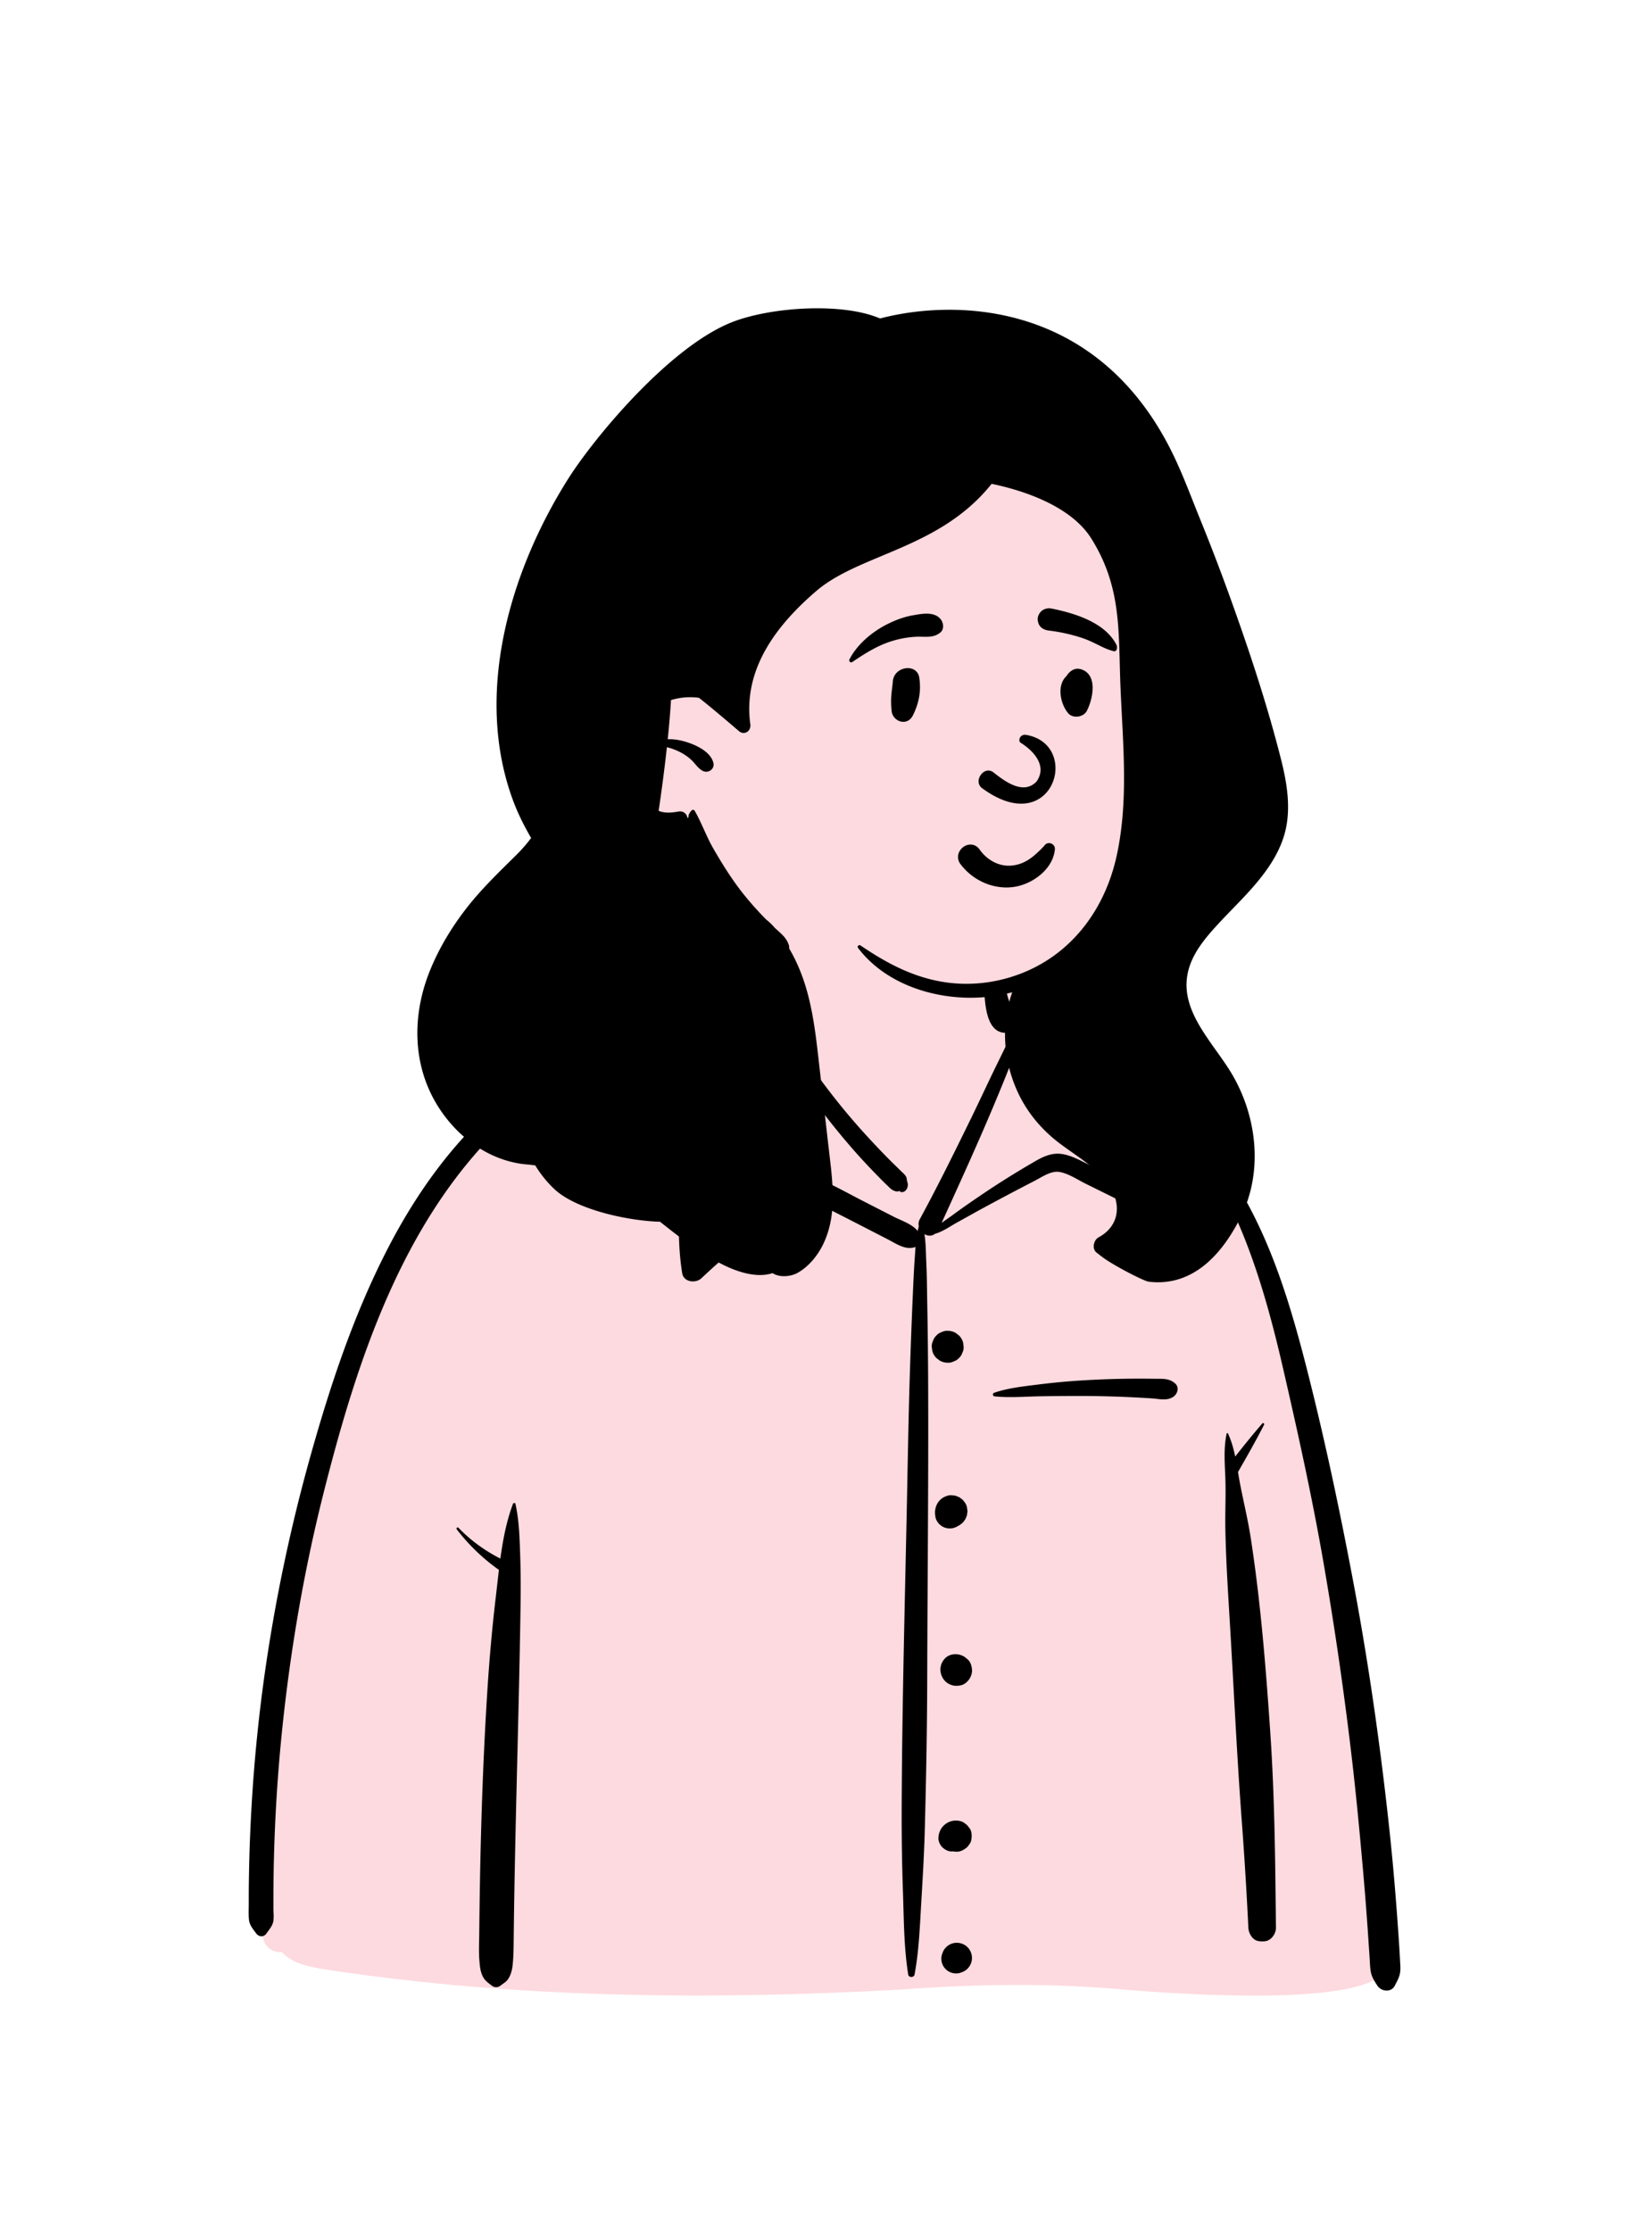 <svg xmlns="http://www.w3.org/2000/svg" width="240" height="324" fill="none" id="girl"><path fill="#fddadf" fill-rule="evenodd" d="M47.464 286.051c27.601 4.194 55.703 4.405 83.533 2.882 11.014-.825 22.062-.974 33.068.081 6.503.484 35.016 2.664 37.345-3.163-1.466-31.027-4.436-62.318-13.545-92.159-3.747-10.596-6.965-19.39-14.277-28.158-2.304-2.394-7.274-7.415-10.122-9.052-2.467-1.419-3.498-.913-4.915-3.309-1.407-2.646-2.446-7.066-4.444-8.934-2.036-1.901-5.052-1.221-8.79-.609.687-9.284-3.597-11.649-9.499-13.415-10.375-3.961-20.62-1.971-23.231 10.663-4.842 0-7.561 2.084-10.501 4.087-1.202.819-.366 2.904-1.802 3.548-2.656.946-7.35.714-9.906 1.878-11.63 5.295-21.987 12.972-28.789 24.185-15.25 23.938-25.724 74.366-23.912 102.739-.794 1.246.304 3.032.584 4.372.352 1.165 1.493 1.94 2.684 1.808 1.662 1.788 4.232 2.186 6.519 2.556Z" clip-rule="evenodd"></path><path fill="#000" fill-rule="evenodd" d="M161.709 155.78c-.169-.094-.02-.337.15-.257 8.186 3.842 14.465 10.582 18.884 18.369 4.575 8.063 7.182 17.218 9.431 26.166l.081.323c2.397 9.572 4.435 19.243 6.27 28.938 1.859 9.817 3.351 19.696 4.551 29.615.593 4.904 1.123 9.817 1.535 14.74.207 2.46.394 4.922.562 7.385.068.985.131 1.971.185 2.956l.039.74c.034.671.114 1.343-.052 2.005-.143.571-.445 1.087-.711 1.611-.525 1.035-1.965.864-2.531 0l-.164-.252c-.375-.58-.687-1.12-.805-1.842-.114-.699-.118-1.432-.169-2.138-.094-1.3-.174-2.601-.265-3.901a479.39 479.39 0 0 0-.646-8.204c-.471-5.395-.977-10.785-1.598-16.165a520.112 520.112 0 0 0-4.119-28.583c-1.595-9.266-3.611-18.438-5.714-27.599l-.218-.947c-3.682-15.994-9.357-34.413-24.696-42.96Zm-87.187 62.628c.06-.16.319-.197.363 0 .551 2.483.605 5.041.69 7.584.083 2.508.08 5.028.043 7.538-.135 9.224-.388 18.44-.607 27.663-.11 4.613-.212 9.226-.29 13.84-.03 1.731-.056 3.461-.076 5.192l-.026 2.282c-.013 1.009-.039 2.006-.162 3.014-.081.663-.254 1.295-.62 1.864-.26.403-.63.608-.99.882l-.068.052c-.46.364-.945.366-1.4 0l-.133-.105c-.435-.34-.811-.606-1.09-1.145-.386-.749-.448-1.562-.513-2.387-.1-1.251-.034-2.521-.021-3.776.026-2.517.06-5.034.105-7.551.162-9.23.482-18.461 1.066-27.675.275-4.339.648-8.693 1.148-13.015l.095-.81c.152-1.272.29-2.566.446-3.865a28.46 28.46 0 0 1-6.118-5.879c-.129-.166.083-.399.238-.238 1.783 1.846 3.827 3.319 6.09 4.476.37-2.718.88-5.422 1.83-7.941Zm38.884-82.276c.032-.025.082-.035.112 0 .5.584.399 1.476.415 2.215l.002.069c.036 1.081.043 2.159.039 3.24l-.011 3.444c-.002.473-.04.966-.016 1.442l.013.184c.263.27.385.659.296 1.049-.016.502-.278.92-.661 1.183l.819 1.162.82 1.162c1.69 2.398 3.399 4.775 5.179 7.106a97.074 97.074 0 0 0 5.78 6.865 114.69 114.69 0 0 0 3.028 3.172c.418.421.848.831 1.272 1.247l.422.417c.25.25.564.497.73.813.097.187.119.647.154.723.313.687-.221 1.783-1.107 1.44l.04-.026c.161-.113.058-.114-.31-.005a1.405 1.405 0 0 1-.654-.16l-.061-.034c-.287-.145-.543-.427-.775-.653l-.058-.055c-.533-.499-1.04-1.029-1.551-1.551a88.627 88.627 0 0 1-3.115-3.342 104.688 104.688 0 0 1-5.723-7.092c-1.84-2.489-3.549-5.106-5.02-7.83a54.926 54.926 0 0 1-1.559-3.154c-.955-.307-1.176-1.322-1.11-2.466-.352-.821-.669-1.658-.857-2.513-.026-.118.125-.228.215-.126.306.347.588.717.86 1.096.164-.802.371-1.541.469-2.011l.423-2.078c-2.385-.124-4.997.856-6.641 2.572-.089.447-.432.767-.767 1.184a7.242 7.242 0 0 0-.966 1.574c-.553 1.242-.241 3.072-1.313 3.983a1.04 1.04 0 0 1-.366.201c.509 2.496.278 5.246.267 7.778v.222c.002 2.834-.092 5.67-.202 8.501l-.111 2.802c-.144 3.737-.238 7.476.125 11.193a83.088 83.088 0 0 1 8.709-6.745l.984-.658c1.178-.791 2.386-1.604 3.676-2.17 1.688-.741 3.294-.486 4.923.273 1.623.757 3.198 1.635 4.79 2.455 1.619.833 3.241 1.66 4.863 2.489 1.074.549 2.648 1.044 3.436 2.055.05-.223.109-.446.177-.669a1.473 1.473 0 0 1 .142-1.053c2.647-4.866 5.096-9.848 7.528-14.824 1.232-2.519 2.402-5.067 3.635-7.583l1.199-2.452.604-1.223c.302-.61.617-1.214.923-1.823.129-.257.291-.512.417-.772l.06-.13c.003-.007.293-.921.069-.834l-.019.01c-.115.065-.207-.079-.132-.171.317-.393.759-.045.94.318.499 1-.415 2.569-.767 3.527l-.019.053c-1.091 3.09-2.327 6.122-3.593 9.143-2.427 5.793-5.035 11.496-7.636 17.21l-.031.098c.555-.426 1.147-.812 1.654-1.188 1.28-.948 2.597-1.849 3.912-2.748a127.185 127.185 0 0 1 7.406-4.666l.504-.295c1.258-.733 2.504-1.328 3.996-1.108 1.387.205 2.677.95 3.93 1.556l.129.062 3.871 1.841a155.86 155.86 0 0 0-1.329-4.931 179.382 179.382 0 0 0-6.28-18.205l-.35-.863c-.473-1.184-.945-2.476-2.299-2.84-1.353-.365-2.905.176-4.142-.596-.112-.07-.098-.256.038-.29l.763-.192c1.433-.357 3.113-.716 4.468-.369 1.474.378 2.694 1.616 3.409 2.903.796 1.432 1.357 3.034 1.96 4.56l.096.241a175.45 175.45 0 0 1 1.997 5.214 176.292 176.292 0 0 1 3.485 10.603c.507 1.721.987 3.449 1.448 5.182.133.498.352 1.103.531 1.733.206.201.401.425.584.68.303.424.085.921-.292 1.175-.014.434-.11.842-.341 1.191-.899 1.365-3.275 1.014-3.179-.821.015-.281.124-.549.29-.776l-.005-.037-.019-.067c-.412-.198-.826-.418-1.263-.634l-4.063-2.009c-1.177-.581-2.481-1.48-3.79-1.702-1.22-.207-2.507.703-3.555 1.251l-.068.036a388.649 388.649 0 0 0-7.555 3.995c-1.223.661-2.431 1.349-3.649 2.018-1.019.559-2.118 1.362-3.263 1.677-.489.381-1.07.33-1.537.042.213 1.322.2 2.679.266 4.03.088 1.807.101 3.619.13 5.429l.012.678c.077 4 .118 8.001.133 12.002.054 14.247-.103 28.498-.14 42.744-.018 7.158-.16 14.322-.346 21.478-.079 3.032-.244 6.06-.422 9.087l-.097 1.652c-.208 3.484-.33 7.006-.975 10.444-.084.448-.842.459-.917 0-.593-3.684-.626-7.447-.74-11.174l-.024-.744c-.137-4.001-.202-8-.189-12.002.051-14.253.422-28.496.724-42.745.153-7.159.255-14.321.492-21.477.118-3.581.252-7.16.411-10.739.071-1.598.139-3.195.245-4.791l.048-.684c.033-.446.06-.886.092-1.323-1.441.527-2.76-.449-4.056-1.116-1.495-.769-2.989-1.539-4.484-2.307l-1.496-.766-2.995-1.529c-1.348-.688-2.387-1.373-3.825-.566-5.181 2.908-9.942 6.777-14.256 10.837-.828.779-2.576.569-2.785-.736-.896-5.574-.351-11.229.106-16.821l.168-2.076c.204-2.479.427-4.958.723-7.428.133-1.104.265-2.208.411-3.311l.112-.826c.182-1.307.302-2.606.691-3.859a.908.908 0 0 1-.347-.205c-1.17-1.111-.606-3.038-.072-4.358.527-1.304 1.331-2.442 2.338-3.422.219-.213.529-.351.84-.358 2.441-1.618 5.118-2.425 7.905-1.542.078-.375.158-.748.242-1.121l.086-.373c.217-.925.297-2.453 1.095-3.072Zm25.015 146.089a2.22 2.22 0 0 1 2.142.567 2.22 2.22 0 0 1 .566 2.142 2.205 2.205 0 0 1-1.458 1.514l-.08.024-.123.052c-.38.102-.76.102-1.139 0a2.153 2.153 0 0 1-1.497-1.497 2.162 2.162 0 0 1 0-1.14l.052-.124c.104-.373.293-.697.566-.971.274-.273.598-.462.971-.567Zm44.973-75.502c.124-.143.326.04.248.192-1.179 2.314-2.494 4.611-3.786 6.866.103.625.206 1.245.324 1.849.503 2.575 1.12 5.104 1.522 7.704 1.445 9.346 2.195 18.793 2.839 28.223.646 9.463.728 18.931.825 28.413.009.822-.623 1.777-1.47 1.932-.388.071-.678.057-1.065 0-.881-.13-1.432-1.14-1.47-1.932a593.56 593.56 0 0 0-.986-15.883c-.698-9.381-1.125-18.786-1.689-28.176l-.198-3.282c-.213-3.556-.408-7.115-.472-10.676-.042-2.36.084-4.719.007-7.076-.072-2.175-.293-4.541.187-6.679.018-.08.144-.1.181-.024.498 1.05.814 2.192 1.058 3.356 1.285-1.625 2.593-3.255 3.945-4.807Zm-84.169-57.476c.18-.013.174.258 0 .278-2.521.293-4.957 1.319-7.338 2.192l-.204.074c-2.406.873-4.751 1.888-7.008 3.099-4.413 2.366-8.465 5.417-12.048 8.91-14.304 13.943-20.822 34.05-25.599 52.945-2.654 10.498-4.541 21.173-5.764 31.931a241.047 241.047 0 0 0-1.524 24.238 311.85 311.85 0 0 0-.02 4.216c0 .645.115 1.456-.057 2.081-.16.579-.61 1.09-.943 1.572-.395.573-1.105.543-1.505 0l-.148-.197c-.427-.567-.844-1.109-.905-1.849-.066-.794-.02-1.612-.023-2.41-.006-1.606.014-3.213.046-4.819.062-3.078.183-6.156.363-9.23a234.77 234.77 0 0 1 1.83-18.652 245.21 245.21 0 0 1 6.841-32.587c2.84-10.086 6.203-20.141 10.995-29.483 4.45-8.674 10.287-16.743 17.989-22.805 3.581-2.819 7.48-5.169 11.684-6.938 2.12-.892 4.346-1.621 6.61-2.036 2.24-.411 4.469-.353 6.728-.53Zm39.63 115.152c.4-.003.846.085 1.189.306l.459.355c.124.159.248.319.371.48.286.374.324.978.265 1.424a1.67 1.67 0 0 1-.265.83l-.349.452c-.336.274-.615.469-1.022.6a1.674 1.674 0 0 1-.621.073l-.067-.004.04.005-.071-.008a4.698 4.698 0 0 1-.2-.022c-.045-.005-.091-.009-.136-.015a.706.706 0 0 0-.13-.001c-.517.048-1.036-.245-1.402-.581-.331-.304-.627-.947-.581-1.403l.02-.19a2.19 2.19 0 0 1 .199-.771c.132-.314.317-.591.569-.825.482-.448 1.071-.701 1.732-.705Zm-1.598-23.52c.685-.747 1.862-.802 2.712-.35.207.11.397.287.58.435.46.372.64 1.043.666 1.608.025.559-.27 1.223-.666 1.609l-.096.093c-.237.23-.576.431-.908.492-.534.098-.983.095-1.48-.115a2.276 2.276 0 0 1-1.047-.864l-.04-.067a.877.877 0 0 1-.049-.084l-.022-.044c-.476-.916-.348-1.953.35-2.713Zm.355-23.644c.309-.097.618-.11.927-.041.21 0 .405.053.587.159.197.055.368.154.513.299.174.103.313.242.417.417.205.224.344.488.416.791l.083.618-.083.618-.235.556-.194.252a1.166 1.166 0 0 1-.419.418 1.147 1.147 0 0 1-.39.257 2.18 2.18 0 0 1-1.82.323 2.146 2.146 0 0 1-1.502-1.502l-.042-.29c-.054-.391-.062-.607.048-1.103a2.96 2.96 0 0 1 .262-.655c.315-.553.828-.932 1.432-1.117Zm26.838-17.009a138.95 138.95 0 0 1 2.662.005l.666.009c1.114.017 2.069-.098 2.945.676.636.561.355 1.503-.248 1.926-.915.64-2.062.318-3.113.248a142.36 142.36 0 0 0-3.328-.186c-2.15-.097-4.3-.158-6.451-.167a321.78 321.78 0 0 0-6.443.045c-2.184.036-4.458.24-6.63.013-.298-.031-.366-.423-.071-.525 2.046-.709 4.349-.938 6.493-1.209a98.777 98.777 0 0 1 6.651-.606c2.286-.131 4.576-.213 6.867-.229Zm-26.842-6.957.073.002c.391.001.756.092 1.097.275l.073.041.469.362c.287.29.486.631.596 1.023l.082.617c.013.319-.054.616-.199.893a1.745 1.745 0 0 1-.479.746c-.21.226-.459.386-.746.479a1.736 1.736 0 0 1-.82.201l-.073-.001a2.308 2.308 0 0 1-1.169-.317l-.47-.362a2.313 2.313 0 0 1-.595-1.023l-.083-.616c-.012-.32.054-.618.2-.894.093-.287.253-.536.478-.746.21-.226.459-.386.746-.479.255-.134.528-.201.82-.201Zm6.87-54.459c.499-.723 1.404-.08 1.275.502.034 1.633.117 3.219.489 4.819.17.732.393 1.466.737 2.137l.144.282c.445.88.79 1.709.191 2.674-.282.455-.793.796-1.346.772-2.454-.106-2.791-3.522-2.94-5.43-.154-1.964.324-4.123 1.45-5.756Z" clip-rule="evenodd"></path><path fill="#fddadf" fill-rule="evenodd" d="M169.838 95.119c-.8-13.147-5.065-28.051-17.615-34.506-27.667-11.108-64.044 16.865-65.97 45.442-.671 9.783 4.758 20.472 14.679 23.191 2.206 2.924 5.542 4.709 8.834 6.259 39.217 20.354 64.55 3.809 60.072-40.386Z" clip-rule="evenodd"></path><path fill="#000" fill-rule="evenodd" d="M178.773 86.941a304.472 304.472 0 0 0-4.39-11.463c-1.5-3.69-2.855-7.46-4.718-10.976-11.125-20.995-31.356-20.995-41.814-18.252-5.423-2.337-15.581-1.678-21.228.431-9.142 3.415-20.286 16.848-24.097 22.883-8.412 13.326-13.662 31.062-8.074 46.46.73 2.012 1.662 3.876 2.71 5.673a22.136 22.136 0 0 1-2.263 2.577c-2.503 2.478-5.006 4.873-7.168 7.668-2.15 2.777-3.93 5.73-5.257 8.985-2.5 6.141-2.62 13.093.685 18.952 2.877 5.098 7.972 8.894 13.712 9.256.295.041.59.079.886.108a16.582 16.582 0 0 0 2.747 3.414c3.243 3.085 10.973 4.668 15.382 4.77.226.182.454.363.683.543 2.697 2.124 5.528 4.267 8.626 5.778 2.097 1.025 4.848 1.881 7.037 1.142.993.663 2.622.524 3.606-.019 1.619-.892 2.935-2.499 3.735-4.143 1.942-3.992 1.475-8.361.977-12.626-.55-4.711-1.078-9.424-1.615-14.135-.42-3.684-.859-7.429-1.979-10.978-.579-1.838-1.337-3.605-2.318-5.266a.859.859 0 0 0-.019-.41c-.321-1.045-.984-1.592-1.77-2.302a11.33 11.33 0 0 1-.302-.279 9.524 9.524 0 0 0-1.264-1.217 64.495 64.495 0 0 1-.515-.531c-1.422-1.49-2.766-3.056-3.959-4.734-1.158-1.628-2.204-3.327-3.199-5.058-1.012-1.76-1.682-3.703-2.691-5.45a.276.276 0 0 0-.429-.055c-.313.323-.514.682-.476 1.061l-.156.023c-.06-.571-.585-1.036-1.3-.911-1.068.186-1.947.256-2.873-.099.163-1.08.313-2.163.461-3.247.27-1.995.522-3.996.737-5.998.522.125 1.04.304 1.547.533a7.439 7.439 0 0 1 1.988 1.293c.574.529.972 1.241 1.673 1.609.807.42 1.781-.275 1.544-1.188-.479-1.845-3.194-2.902-4.874-3.251a7.778 7.778 0 0 0-1.755-.158 139.13 139.13 0 0 0 .477-5.686 9.602 9.602 0 0 1 4.063-.327c.448.357.896.71 1.329 1.067a269.222 269.222 0 0 1 4.462 3.758c.803.691 1.804.006 1.669-.972-1.103-8.019 3.807-14.398 9.556-19.339 6.363-5.472 17.932-6.109 25.499-15.587 3.486.71 11.267 2.817 14.479 7.936 4.495 7.173 3.908 13.6 4.25 21.738.343 8.143 1.213 16.637-.636 24.666-1.704 7.404-6.321 13.73-13.483 16.638-.177.072-.357.141-.536.209-3.704 1.397-7.745 1.792-11.641 1.057-4.312-.816-7.912-2.79-11.499-5.218-.207-.138-.51.145-.353.352 4.728 6.269 14.015 8.364 21.382 6.709.345-.078.687-.163 1.027-.256-1.648 4.741-1.316 9.944.83 14.56 1.291 2.777 3.26 5.18 5.658 7.076 2.643 2.088 5.922 3.775 7.756 6.706 1.679 2.686 1.181 5.704-1.695 7.256-.724.393-1.003 1.663-.285 2.221.275.211.549.427.83.638 1.61 1.216 6.032 3.498 6.748 3.583 6.359.754 10.635-3.917 13.376-9.427 3.217-6.467 2.381-14.348-1.165-20.507-2.843-4.941-8.444-9.811-6.217-16.065.794-2.234 2.419-4.138 3.997-5.858 1.8-1.959 3.735-3.794 5.461-5.823 1.716-2.014 3.237-4.206 4.086-6.734 1.24-3.694.623-7.688-.308-11.377-1.997-7.917-4.589-15.728-7.35-23.407Z" clip-rule="evenodd"></path><path fill="#000" fill-rule="evenodd" d="M143.152 128.274a8.601 8.601 0 0 1-3.614-2.781 1.671 1.671 0 0 1-.338-1.297c.076-.467.352-.889.728-1.173.377-.284.849-.424 1.305-.353.397.062.791.279 1.104.73l.065.09a5.695 5.695 0 0 0 2.086 1.751 4.7 4.7 0 0 0 2.582.454c1.738-.196 2.935-1.136 4.208-2.413.158-.161.316-.327.474-.496a.746.746 0 0 1 .394-.303.864.864 0 0 1 .97.332c.097.143.153.32.135.524-.117 1.323-.808 2.503-1.79 3.43-1.091 1.03-2.537 1.742-3.898 1.992-1.499.275-3.027.078-4.411-.487Zm5.119-20.408c1.595.971 4.026 3.233 2.31 5.638-2.021 2.12-4.929-.311-6.362-1.411-1.329-.852-2.823 1.34-1.59 2.335 10.358 7.671 14.561-6.308 6.449-7.702-.894-.154-1.225.84-.807 1.14Zm-18.56-8.923c.176-2.189 3.508-2.686 3.84-.52.296 1.94-.053 3.723-.927 5.47-.834 1.668-2.932.89-3.091-.63-.213-2.037.068-2.958.178-4.32Zm25.365-.969c.465-.609 1.136-1.024 1.939-.79 2.511.735 1.771 4.301.889 6.037-.479.942-2.028 1.181-2.728.351-1.14-1.353-1.687-4.056-.236-5.39.039-.068.083-.138.136-.208Zm-22.487-8.608.397-.07c1.227-.212 2.752-.416 3.62.57.461.524.619 1.497 0 1.998-1.088.88-2.292.54-3.596.614a14.3 14.3 0 0 0-3.143.536c-2.272.65-4.123 1.835-6.063 3.137-.254.17-.514-.155-.393-.393 1.12-2.195 3.29-3.997 5.464-5.096 1.161-.587 2.43-1.073 3.714-1.296Zm20.198-.983.304.062c3.304.69 7.596 2.07 9.16 5.317.06.459-.003.557-.054.621l-.017.022c-.043.055-.076.13-.275.193a8.562 8.562 0 0 1-.168-.042c-.717-.188-1.284-.447-1.833-.716l-.596-.293c-.691-.34-1.388-.666-2.127-.907a25.038 25.038 0 0 0-4.844-1.07 1.988 1.988 0 0 1-.972-.37 1.464 1.464 0 0 1-.544-.827c-.116-.467-.082-.82.168-1.242.188-.316.458-.535.767-.661a1.798 1.798 0 0 1 1.031-.087Z" clip-rule="evenodd"></path></svg>